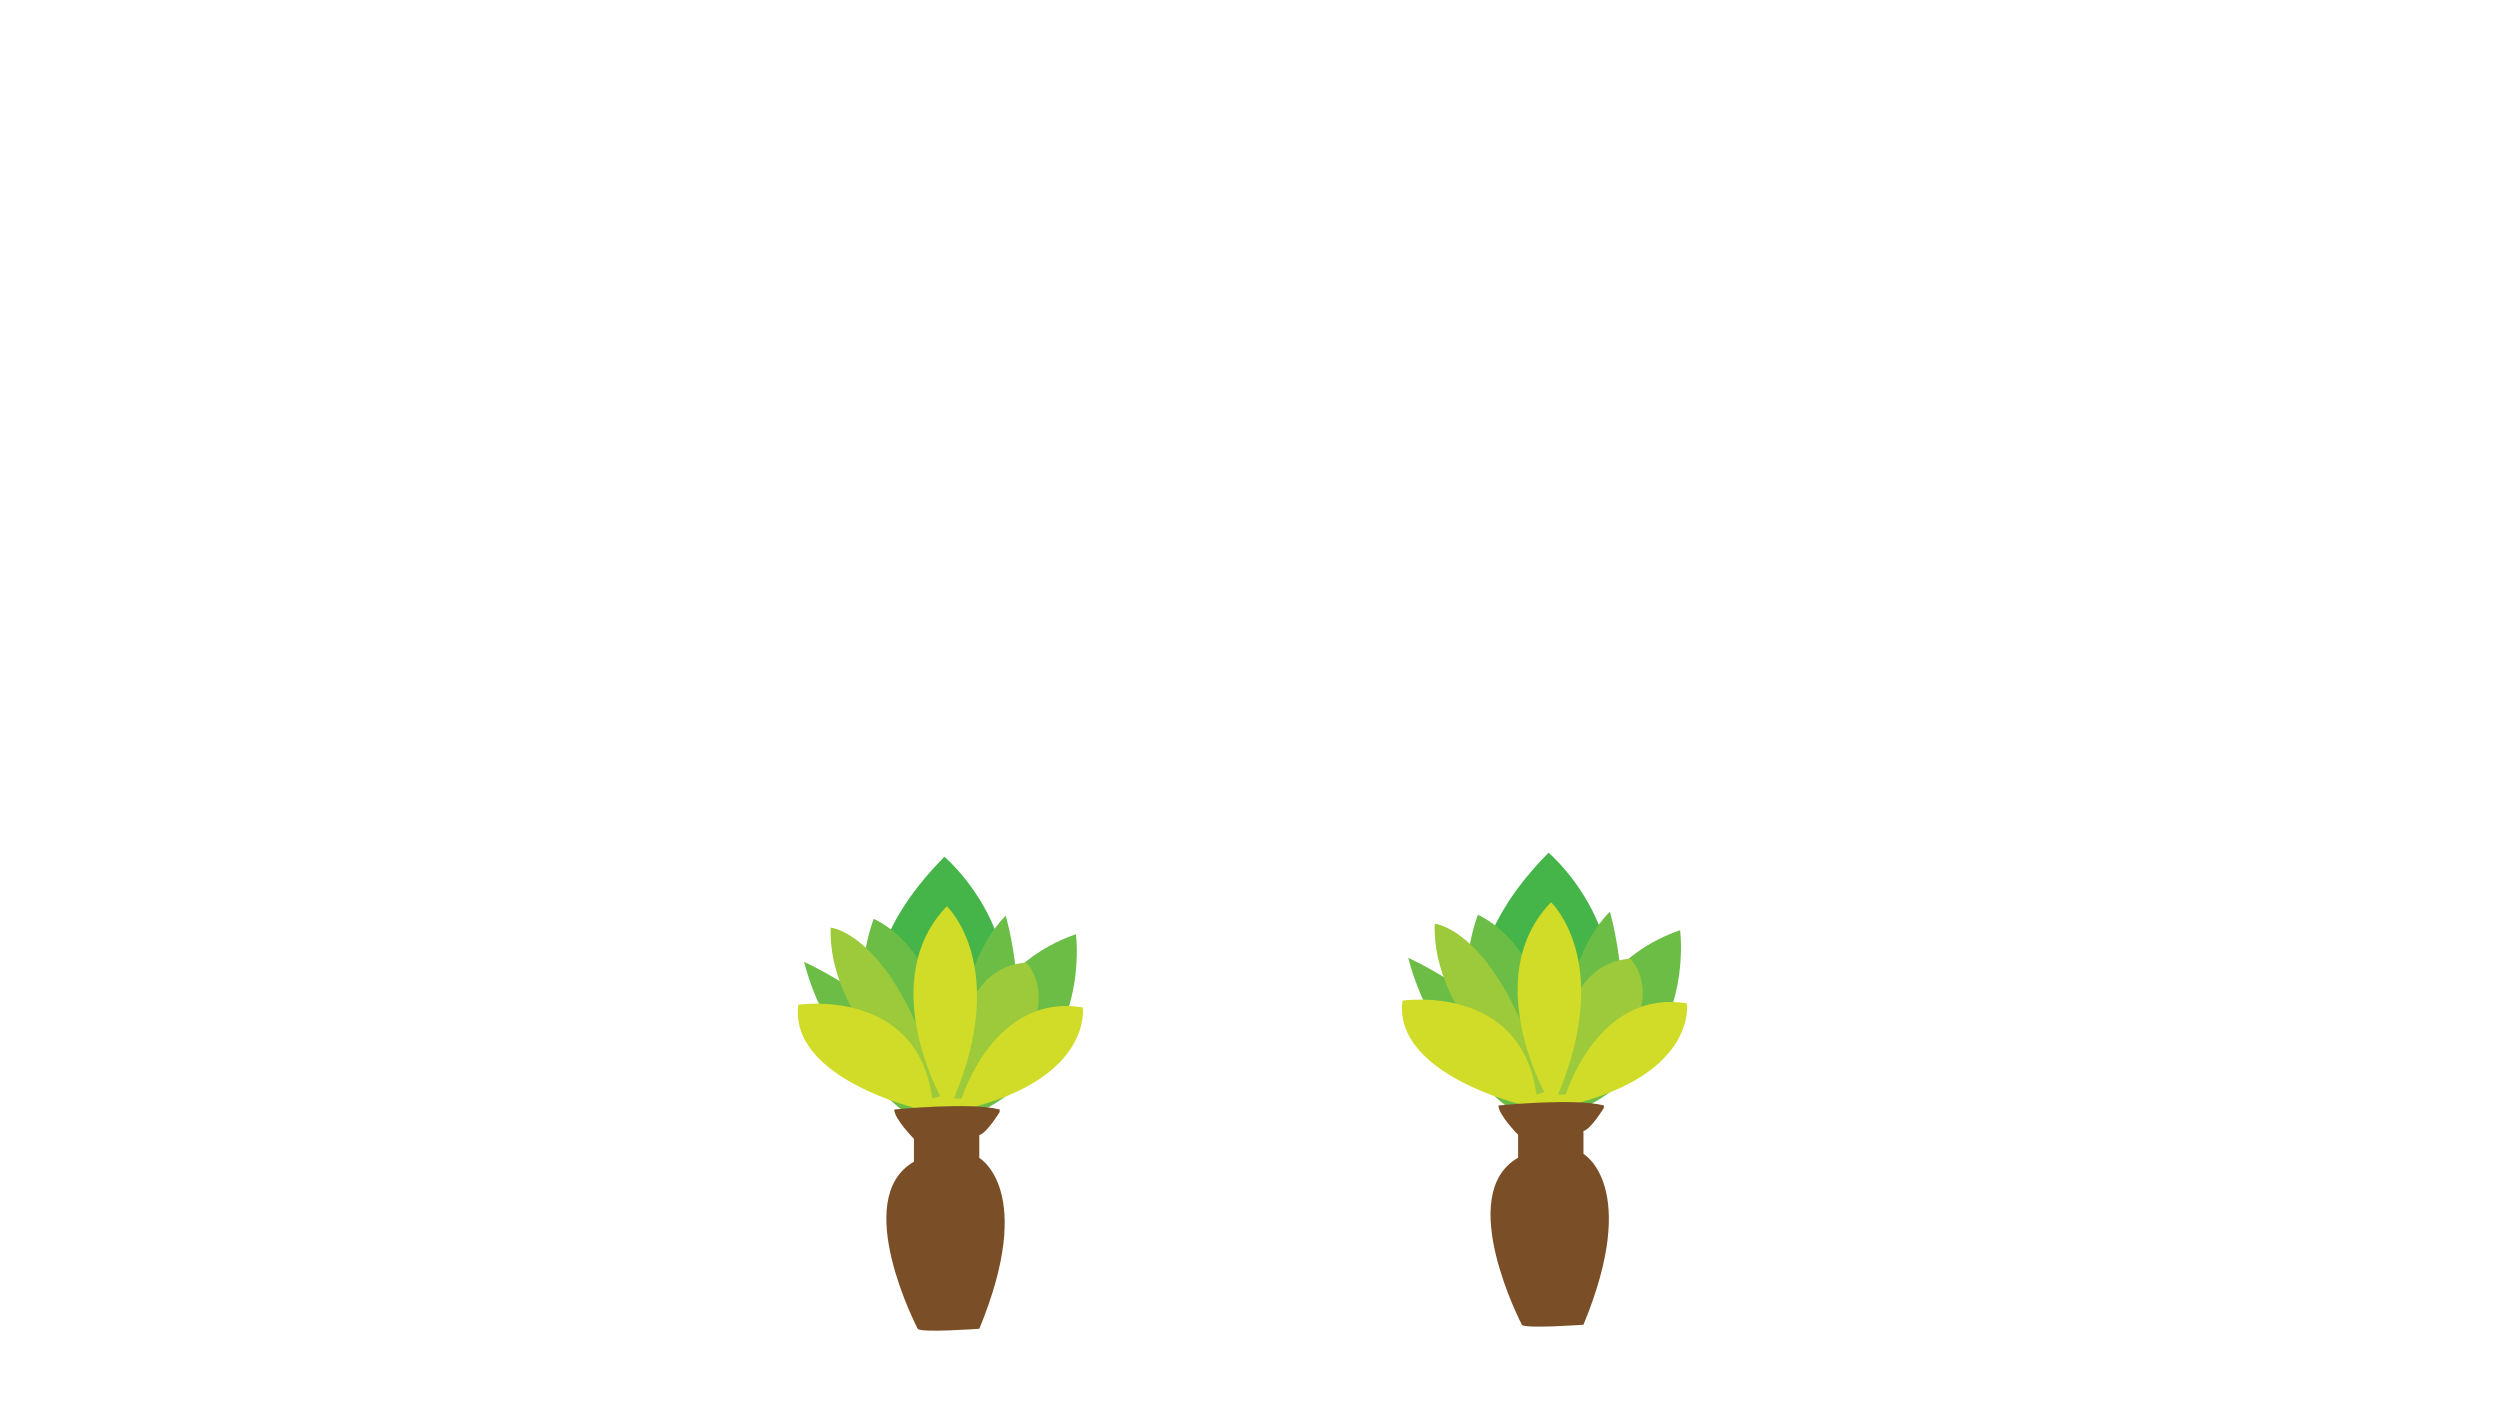 <svg id="plants" xmlns="http://www.w3.org/2000/svg" 
xmlns:xlink="http://www.w3.org/1999/xlink" 
viewBox="0 0 1920 1080" shape-rendering="geometricPrecision" 
text-rendering="geometricPrecision">
<style>
	<![CDATA[
		#plants-leaf_ts {
			animation: plants-leaf_ts__ts 8000ms linear infinite normal forwards
		}
		
		@keyframes plants-leaf_ts__ts { 
			0% {transform: translate(726.164px,846.5px) scale(1,1)} 
			25% {transform: translate(726.164px,846.5px) scale(0.873,0.873)} 
			50% {transform: translate(726.164px,846.5px) scale(1,1)} 
			75% {transform: translate(726.164px,846.5px) scale(0.873,0.873)} 
			100% {transform: translate(726.164px,846.5px) scale(1,1)} 
		}
		
		#plants-leaf2_ts {
			animation: plants-leaf2_ts__ts 8000ms linear infinite normal forwards
		}
		
		@keyframes plants-leaf2_ts__ts { 
			0% {transform: translate(1190.164px,846.5px) scale(1,1)} 
			25% {transform: translate(1190.164px,846.5px) scale(0.873,0.873)} 
			50% {transform: translate(1190.164px,846.5px) scale(1,1)} 
			75% {transform: translate(1190.164px,846.5px) scale(0.873,0.873)} 
			100% {transform: translate(1190.164px,846.5px) scale(1,1)} 
		}
	]]>
</style>
<g id="plants-plants">
	<g id="plants-plant">
		<g id="plants-leaf_ts" transform="translate(726.164,846.5) scale(1,1)">
			<g id="plants-leaf" transform="translate(-726.164,-846.5)">
				<path id="plants-leaf5" d="M711.2,861.4C711.2,861.4,610.7,773.6,725.3,
				658C725.3,658,825.3,741.9,739,861.4L711.2,861.4Z" 
				fill="rgb(69,181,73)" stroke="none" stroke-width="1"/>
				
				<path id="plants-leaf4" d="M709.5,858.8C709.5,858.8,639.8,792,671,705.7C671,
				705.7,742.7,734,723.2,858.8L729.5,858.8C729.5,858.8,727.5,
				748.2,772.4,703.2C772.4,703.2,803.6,810,750.9,854.4L709.5,
				858.8Z" fill="rgb(108,189,69)" stroke="none" stroke-width="1"/>
				
				<path id="plants-leaf3" d="M704.8,861.4C704.8,861.4,638.5,819.8,617.5,
				738.7C617.5,738.7,724.8,786.7,721.9,855L735.1,855C735.1,855,734.6,
				749.2,826.3,717.5C826.3,717.5,840.4,816,743.9,858L704.8,861.4Z" 
				fill="rgb(108,189,69)" stroke="none" stroke-width="1"/>
				
				<path id="plants-leaf2" d="M715.1,847C715.1,847,635.1,783.6,638,712.4C638,712.4,
				689.7,717.2,724.6,847L732.6,847C732.6,847,725.8,743.2,788.2,
				739.3C788.2,739.3,829.7,779.3,739.4,849.5L715.1,847Z" 
				fill="rgb(156,202,59)" stroke="none" stroke-width="1"/>
				
				<path id="plants-leaf1_2_" d="M705.3,851.6C705.3,851.6,605.8,828.2,613.1,
				771.6C613.1,771.6,704.3,757.9,716,843.7L722.1,841.8C722.1,
				841.8,672.6,752.6,727.2,696C727.2,696,775.5,741.3,732.6,
				843.7L738.5,843.7C738.5,843.7,763.4,762.3,831.6,773.7C831.6,
				773.7,839.4,827.6,742.8,851.5L705.3,851.5Z" 
				fill="rgb(208,220,39)" stroke="none" stroke-width="1"/>
			</g>
		</g>
		
		<path id="plants-vase" d="M767.7,854.1C767.7,854.1,757.5,870.7,752.1,
		871.7L752.1,889.3C752.1,889.3,796,914.2,752.1,1020.5C752.1,1020.5,
		706.5,1023.8,704.8,1020.5C704.8,1020.5,652.6,920.5,701.9,892.2L701.9,
		874.6C701.9,874.6,686.8,859.4,686.8,852.1C686.8,852.1,745.8,846.2,
		767.8,852.1" fill="rgb(122,78,38)" stroke="none" stroke-width="1"/>
	</g>
	
	<g id="plants-plant_1_">
		<g id="plants-leaf2_ts" transform="translate(1190.164,846.5) scale(1,1)">
			<g id="plants-leaf2" transform="translate(-1190.164,-846.5)">
				<path id="plants-leaf5_1_" d="M1175.2,858.3C1175.2,858.3,1074.7,770.5,1189.3,
				654.9C1189.3,654.9,1289.3,738.8,1203,858.3L1175.2,858.3Z" 
				fill="rgb(69,181,73)" stroke="none" stroke-width="1"/>
				
				<path id="plants-leaf4_1_" d="M1173.5,855.7C1173.5,855.7,1103.8,788.9,1135,
				702.6C1135,702.6,1206.7,730.9,1187.2,855.7L1193.5,855.7C1193.5,
				855.7,1191.5,745.1,1236.4,700.1C1236.4,700.1,1267.6,806.9,1214.9,
				851.3L1173.5,855.7Z" fill="rgb(108,189,69)" stroke="none" stroke-width="1"/>
				
				<path id="plants-leaf3_1_" d="M1168.8,858.3C1168.8,858.3,1102.5,816.7,1081.5,
				735.6C1081.5,735.6,1188.8,783.6,1185.9,851.9L1199.1,851.9C1199.1,
				851.9,1198.6,746.1,1290.3,714.4C1290.3,714.4,1304.4,812.9,1207.9,
				854.9L1168.8,858.3Z" fill="rgb(108,189,69)" stroke="none" stroke-width="1"/>
				
				<path id="plants-leaf2_1_" d="M1179,844C1179,844,1099,780.6,1101.9,709.4C1101.9,709.4,
				1153.6,714.2,1188.5,844L1196.5,844C1196.5,844,1189.7,740.2,1252.1,
				736.3C1252.1,736.3,1293.6,776.3,1203.3,846.5L1179,844Z" 
				fill="rgb(156,202,59)" stroke="none" stroke-width="1"/>
				
				<path id="plants-leaf1_3_" d="M1169.3,848.5C1169.3,848.5,1069.8,825.1,1077.1,
				768.5C1077.1,768.5,1168.3,754.8,1180,840.6L1186.1,838.7C1186.1,
				838.7,1136.6,749.5,1191.2,692.9C1191.2,692.9,1239.5,738.2,1196.6,
				840.6L1202.5,840.6C1202.5,840.6,1227.4,759.2,1295.6,770.6C1295.6,
				770.6,1303.4,824.5,1206.8,848.4L1169.3,848.4Z" 
				fill="rgb(208,220,39)" stroke="none" stroke-width="1"/>
			</g>
		</g>
		
		<path id="plants-vase_1_" d="M1231.7,851C1231.7,851,1221.5,867.6,1216.1,868.6L1216.1,
		886.2C1216.1,886.2,1260,911.1,1216.1,1017.4C1216.1,1017.4,1170.5,1020.7,
		1168.8,1017.4C1168.8,1017.4,1116.6,917.4,1165.9,889.1L1165.9,
		871.5C1165.9,871.5,1150.8,856.3,1150.8,849C1150.8,849,1209.8,843.1,1231.8,
		849" fill="rgb(122,78,38)" stroke="none" stroke-width="1"/>
	</g>
</g>
</svg>